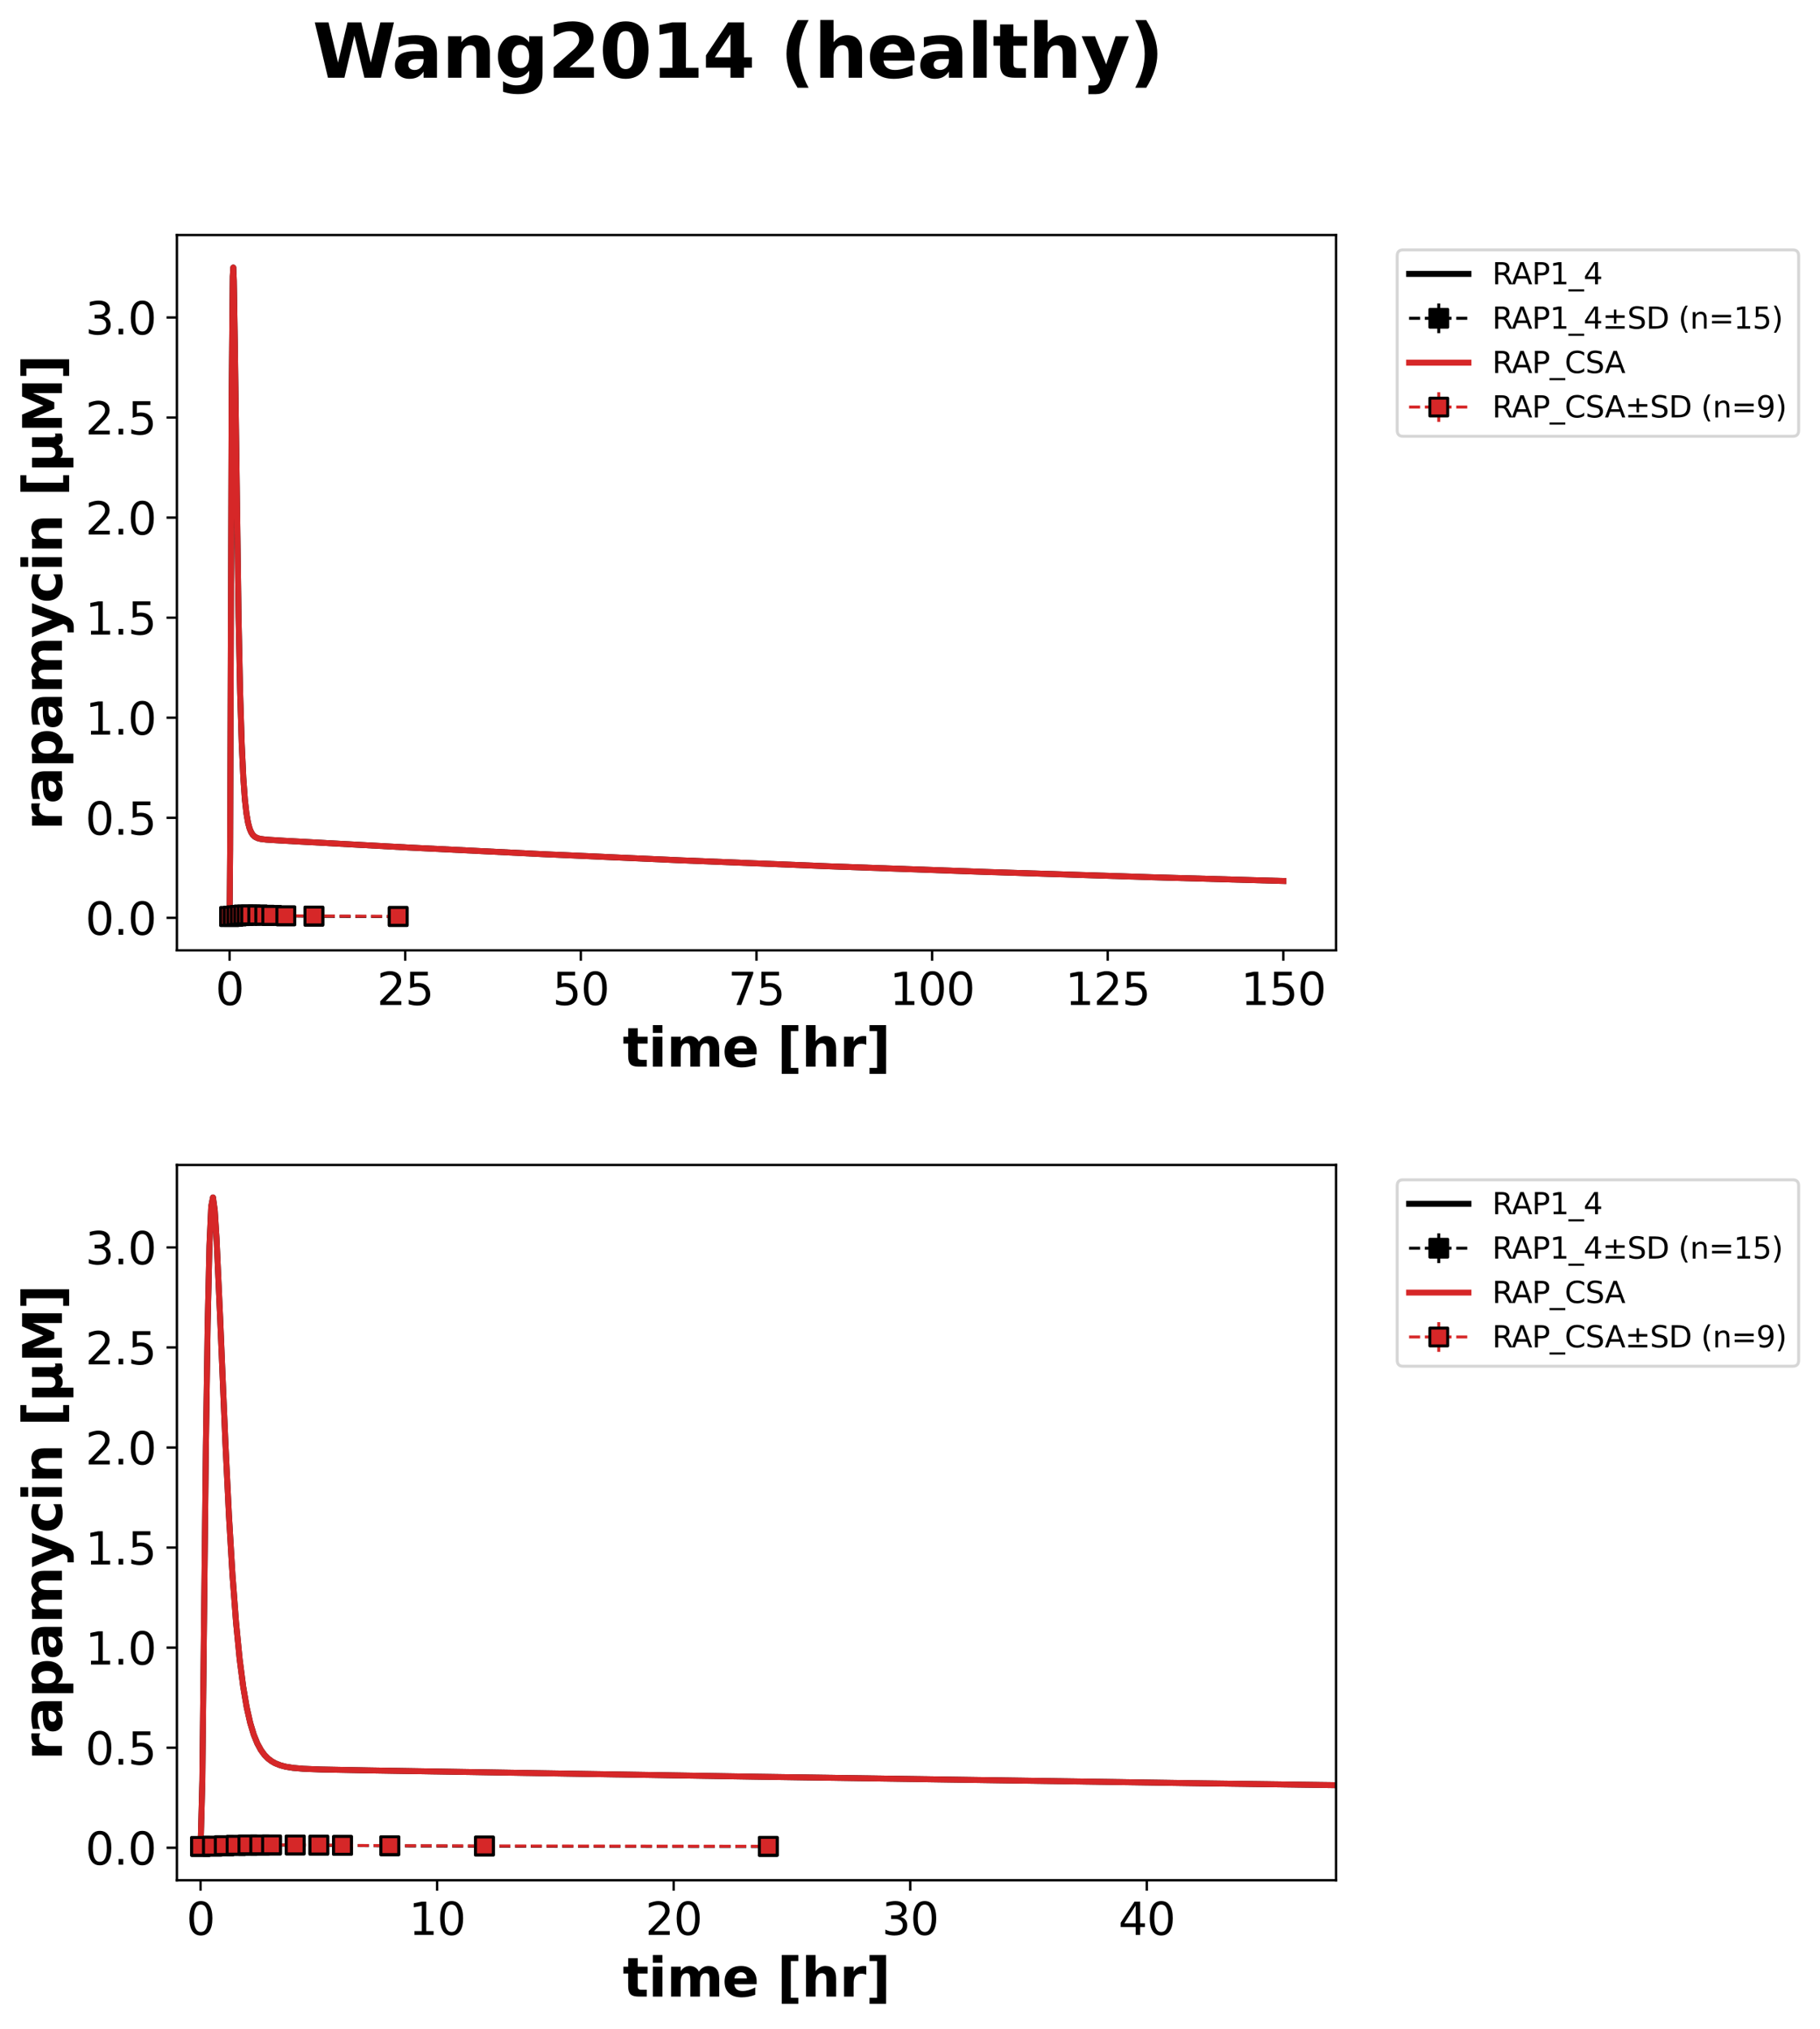 <?xml version="1.0" encoding="utf-8" standalone="no"?>
<!DOCTYPE svg PUBLIC "-//W3C//DTD SVG 1.1//EN"
  "http://www.w3.org/Graphics/SVG/1.1/DTD/svg11.dtd">
<svg xmlns:xlink="http://www.w3.org/1999/xlink" width="613.307pt" height="683.738pt" viewBox="0 0 613.307 683.738" xmlns="http://www.w3.org/2000/svg" version="1.1">
 <defs>
  <style type="text/css">*{stroke-linejoin: round; stroke-linecap: butt}</style>
 </defs>
 <g id="figure_1">
  <g id="patch_1">
   <path d="M 0 683.738 
L 613.307 683.738 
L 613.307 0 
L 0 0 
z
" style="fill: #ffffff"/>
  </g>
  <g id="axes_1">
   <g id="patch_2">
    <path d="M 59.616 320.243 
L 450.216 320.243 
L 450.216 79.2 
L 59.616 79.2 
z
" style="fill: #ffffff"/>
   </g>
   <g id="matplotlib.axis_1">
    <g id="xtick_1">
     <g id="line2d_1">
      <defs>
       <path id="m7673d0496a" d="M 0 0 
L 0 3.5 
" style="stroke: #000000; stroke-width: 0.8"/>
      </defs>
      <g>
       <use xlink:href="#m7673d0496a" x="77.37" y="320.243" style="stroke: #000000; stroke-width: 0.8"/>
      </g>
     </g>
     <g id="text_1">
      <!-- 0 -->
      <g transform="translate(72.599 338.641) scale(0.15 -0.15)">
       <defs>
        <path id="DejaVuSans-30" d="M 2034 4250 
Q 1547 4250 1301 3770 
Q 1056 3291 1056 2328 
Q 1056 1369 1301 889 
Q 1547 409 2034 409 
Q 2525 409 2770 889 
Q 3016 1369 3016 2328 
Q 3016 3291 2770 3770 
Q 2525 4250 2034 4250 
z
M 2034 4750 
Q 2819 4750 3233 4129 
Q 3647 3509 3647 2328 
Q 3647 1150 3233 529 
Q 2819 -91 2034 -91 
Q 1250 -91 836 529 
Q 422 1150 422 2328 
Q 422 3509 836 4129 
Q 1250 4750 2034 4750 
z
" transform="scale(0.016)"/>
       </defs>
       <use xlink:href="#DejaVuSans-30"/>
      </g>
     </g>
    </g>
    <g id="xtick_2">
     <g id="line2d_2">
      <g>
       <use xlink:href="#m7673d0496a" x="136.552" y="320.243" style="stroke: #000000; stroke-width: 0.8"/>
      </g>
     </g>
     <g id="text_2">
      <!-- 25 -->
      <g transform="translate(127.009 338.641) scale(0.15 -0.15)">
       <defs>
        <path id="DejaVuSans-32" d="M 1228 531 
L 3431 531 
L 3431 0 
L 469 0 
L 469 531 
Q 828 903 1448 1529 
Q 2069 2156 2228 2338 
Q 2531 2678 2651 2914 
Q 2772 3150 2772 3378 
Q 2772 3750 2511 3984 
Q 2250 4219 1831 4219 
Q 1534 4219 1204 4116 
Q 875 4013 500 3803 
L 500 4441 
Q 881 4594 1212 4672 
Q 1544 4750 1819 4750 
Q 2544 4750 2975 4387 
Q 3406 4025 3406 3419 
Q 3406 3131 3298 2873 
Q 3191 2616 2906 2266 
Q 2828 2175 2409 1742 
Q 1991 1309 1228 531 
z
" transform="scale(0.016)"/>
        <path id="DejaVuSans-35" d="M 691 4666 
L 3169 4666 
L 3169 4134 
L 1269 4134 
L 1269 2991 
Q 1406 3038 1543 3061 
Q 1681 3084 1819 3084 
Q 2600 3084 3056 2656 
Q 3513 2228 3513 1497 
Q 3513 744 3044 326 
Q 2575 -91 1722 -91 
Q 1428 -91 1123 -41 
Q 819 9 494 109 
L 494 744 
Q 775 591 1075 516 
Q 1375 441 1709 441 
Q 2250 441 2565 725 
Q 2881 1009 2881 1497 
Q 2881 1984 2565 2268 
Q 2250 2553 1709 2553 
Q 1456 2553 1204 2497 
Q 953 2441 691 2322 
L 691 4666 
z
" transform="scale(0.016)"/>
       </defs>
       <use xlink:href="#DejaVuSans-32"/>
       <use xlink:href="#DejaVuSans-35" transform="translate(63.623 0)"/>
      </g>
     </g>
    </g>
    <g id="xtick_3">
     <g id="line2d_3">
      <g>
       <use xlink:href="#m7673d0496a" x="195.734" y="320.243" style="stroke: #000000; stroke-width: 0.8"/>
      </g>
     </g>
     <g id="text_3">
      <!-- 50 -->
      <g transform="translate(186.19 338.641) scale(0.15 -0.15)">
       <use xlink:href="#DejaVuSans-35"/>
       <use xlink:href="#DejaVuSans-30" transform="translate(63.623 0)"/>
      </g>
     </g>
    </g>
    <g id="xtick_4">
     <g id="line2d_4">
      <g>
       <use xlink:href="#m7673d0496a" x="254.916" y="320.243" style="stroke: #000000; stroke-width: 0.8"/>
      </g>
     </g>
     <g id="text_4">
      <!-- 75 -->
      <g transform="translate(245.372 338.641) scale(0.15 -0.15)">
       <defs>
        <path id="DejaVuSans-37" d="M 525 4666 
L 3525 4666 
L 3525 4397 
L 1831 0 
L 1172 0 
L 2766 4134 
L 525 4134 
L 525 4666 
z
" transform="scale(0.016)"/>
       </defs>
       <use xlink:href="#DejaVuSans-37"/>
       <use xlink:href="#DejaVuSans-35" transform="translate(63.623 0)"/>
      </g>
     </g>
    </g>
    <g id="xtick_5">
     <g id="line2d_5">
      <g>
       <use xlink:href="#m7673d0496a" x="314.098" y="320.243" style="stroke: #000000; stroke-width: 0.8"/>
      </g>
     </g>
     <g id="text_5">
      <!-- 100 -->
      <g transform="translate(299.782 338.641) scale(0.15 -0.15)">
       <defs>
        <path id="DejaVuSans-31" d="M 794 531 
L 1825 531 
L 1825 4091 
L 703 3866 
L 703 4441 
L 1819 4666 
L 2450 4666 
L 2450 531 
L 3481 531 
L 3481 0 
L 794 0 
L 794 531 
z
" transform="scale(0.016)"/>
       </defs>
       <use xlink:href="#DejaVuSans-31"/>
       <use xlink:href="#DejaVuSans-30" transform="translate(63.623 0)"/>
       <use xlink:href="#DejaVuSans-30" transform="translate(127.246 0)"/>
      </g>
     </g>
    </g>
    <g id="xtick_6">
     <g id="line2d_6">
      <g>
       <use xlink:href="#m7673d0496a" x="373.28" y="320.243" style="stroke: #000000; stroke-width: 0.8"/>
      </g>
     </g>
     <g id="text_6">
      <!-- 125 -->
      <g transform="translate(358.964 338.641) scale(0.15 -0.15)">
       <use xlink:href="#DejaVuSans-31"/>
       <use xlink:href="#DejaVuSans-32" transform="translate(63.623 0)"/>
       <use xlink:href="#DejaVuSans-35" transform="translate(127.246 0)"/>
      </g>
     </g>
    </g>
    <g id="xtick_7">
     <g id="line2d_7">
      <g>
       <use xlink:href="#m7673d0496a" x="432.461" y="320.243" style="stroke: #000000; stroke-width: 0.8"/>
      </g>
     </g>
     <g id="text_7">
      <!-- 150 -->
      <g transform="translate(418.146 338.641) scale(0.15 -0.15)">
       <use xlink:href="#DejaVuSans-31"/>
       <use xlink:href="#DejaVuSans-35" transform="translate(63.623 0)"/>
       <use xlink:href="#DejaVuSans-30" transform="translate(127.246 0)"/>
      </g>
     </g>
    </g>
    <g id="text_8">
     <!-- time [hr] -->
     <g transform="translate(209.841 359.438) scale(0.18 -0.18)">
      <defs>
       <path id="DejaVuSans-Bold-74" d="M 1759 4494 
L 1759 3500 
L 2913 3500 
L 2913 2700 
L 1759 2700 
L 1759 1216 
Q 1759 972 1856 886 
Q 1953 800 2241 800 
L 2816 800 
L 2816 0 
L 1856 0 
Q 1194 0 917 276 
Q 641 553 641 1216 
L 641 2700 
L 84 2700 
L 84 3500 
L 641 3500 
L 641 4494 
L 1759 4494 
z
" transform="scale(0.016)"/>
       <path id="DejaVuSans-Bold-69" d="M 538 3500 
L 1656 3500 
L 1656 0 
L 538 0 
L 538 3500 
z
M 538 4863 
L 1656 4863 
L 1656 3950 
L 538 3950 
L 538 4863 
z
" transform="scale(0.016)"/>
       <path id="DejaVuSans-Bold-6d" d="M 3781 2919 
Q 3994 3244 4286 3414 
Q 4578 3584 4928 3584 
Q 5531 3584 5847 3212 
Q 6163 2841 6163 2131 
L 6163 0 
L 5038 0 
L 5038 1825 
Q 5041 1866 5042 1909 
Q 5044 1953 5044 2034 
Q 5044 2406 4934 2573 
Q 4825 2741 4581 2741 
Q 4263 2741 4089 2478 
Q 3916 2216 3909 1719 
L 3909 0 
L 2784 0 
L 2784 1825 
Q 2784 2406 2684 2573 
Q 2584 2741 2328 2741 
Q 2006 2741 1831 2477 
Q 1656 2213 1656 1722 
L 1656 0 
L 531 0 
L 531 3500 
L 1656 3500 
L 1656 2988 
Q 1863 3284 2130 3434 
Q 2397 3584 2719 3584 
Q 3081 3584 3359 3409 
Q 3638 3234 3781 2919 
z
" transform="scale(0.016)"/>
       <path id="DejaVuSans-Bold-65" d="M 4031 1759 
L 4031 1441 
L 1416 1441 
Q 1456 1047 1700 850 
Q 1944 653 2381 653 
Q 2734 653 3104 758 
Q 3475 863 3866 1075 
L 3866 213 
Q 3469 63 3072 -14 
Q 2675 -91 2278 -91 
Q 1328 -91 801 392 
Q 275 875 275 1747 
Q 275 2603 792 3093 
Q 1309 3584 2216 3584 
Q 3041 3584 3536 3087 
Q 4031 2591 4031 1759 
z
M 2881 2131 
Q 2881 2450 2695 2645 
Q 2509 2841 2209 2841 
Q 1884 2841 1681 2658 
Q 1478 2475 1428 2131 
L 2881 2131 
z
" transform="scale(0.016)"/>
       <path id="DejaVuSans-Bold-20" transform="scale(0.016)"/>
       <path id="DejaVuSans-Bold-5b" d="M 550 4863 
L 2491 4863 
L 2491 4159 
L 1613 4159 
L 1613 -141 
L 2491 -141 
L 2491 -844 
L 550 -844 
L 550 4863 
z
" transform="scale(0.016)"/>
       <path id="DejaVuSans-Bold-68" d="M 4056 2131 
L 4056 0 
L 2931 0 
L 2931 347 
L 2931 1625 
Q 2931 2084 2911 2256 
Q 2891 2428 2841 2509 
Q 2775 2619 2662 2680 
Q 2550 2741 2406 2741 
Q 2056 2741 1856 2470 
Q 1656 2200 1656 1722 
L 1656 0 
L 538 0 
L 538 4863 
L 1656 4863 
L 1656 2988 
Q 1909 3294 2193 3439 
Q 2478 3584 2822 3584 
Q 3428 3584 3742 3212 
Q 4056 2841 4056 2131 
z
" transform="scale(0.016)"/>
       <path id="DejaVuSans-Bold-72" d="M 3138 2547 
Q 2991 2616 2845 2648 
Q 2700 2681 2553 2681 
Q 2122 2681 1889 2404 
Q 1656 2128 1656 1613 
L 1656 0 
L 538 0 
L 538 3500 
L 1656 3500 
L 1656 2925 
Q 1872 3269 2151 3426 
Q 2431 3584 2822 3584 
Q 2878 3584 2943 3579 
Q 3009 3575 3134 3559 
L 3138 2547 
z
" transform="scale(0.016)"/>
       <path id="DejaVuSans-Bold-5d" d="M 2375 -844 
L 434 -844 
L 434 -141 
L 1313 -141 
L 1313 4159 
L 434 4159 
L 434 4863 
L 2375 4863 
L 2375 -844 
z
" transform="scale(0.016)"/>
      </defs>
      <use xlink:href="#DejaVuSans-Bold-74"/>
      <use xlink:href="#DejaVuSans-Bold-69" transform="translate(47.803 0)"/>
      <use xlink:href="#DejaVuSans-Bold-6d" transform="translate(82.08 0)"/>
      <use xlink:href="#DejaVuSans-Bold-65" transform="translate(186.279 0)"/>
      <use xlink:href="#DejaVuSans-Bold-20" transform="translate(254.102 0)"/>
      <use xlink:href="#DejaVuSans-Bold-5b" transform="translate(288.916 0)"/>
      <use xlink:href="#DejaVuSans-Bold-68" transform="translate(334.619 0)"/>
      <use xlink:href="#DejaVuSans-Bold-72" transform="translate(405.811 0)"/>
      <use xlink:href="#DejaVuSans-Bold-5d" transform="translate(455.127 0)"/>
     </g>
    </g>
   </g>
   <g id="matplotlib.axis_2">
    <g id="ytick_1">
     <g id="line2d_8">
      <defs>
       <path id="m59dd913f3f" d="M 0 0 
L -3.5 0 
" style="stroke: #000000; stroke-width: 0.8"/>
      </defs>
      <g>
       <use xlink:href="#m59dd913f3f" x="59.616" y="309.287" style="stroke: #000000; stroke-width: 0.8"/>
      </g>
     </g>
     <g id="text_9">
      <!-- 0.0 -->
      <g transform="translate(28.761 314.986) scale(0.15 -0.15)">
       <defs>
        <path id="DejaVuSans-2e" d="M 684 794 
L 1344 794 
L 1344 0 
L 684 0 
L 684 794 
z
" transform="scale(0.016)"/>
       </defs>
       <use xlink:href="#DejaVuSans-30"/>
       <use xlink:href="#DejaVuSans-2e" transform="translate(63.623 0)"/>
       <use xlink:href="#DejaVuSans-30" transform="translate(95.41 0)"/>
      </g>
     </g>
    </g>
    <g id="ytick_2">
     <g id="line2d_9">
      <g>
       <use xlink:href="#m59dd913f3f" x="59.616" y="275.569" style="stroke: #000000; stroke-width: 0.8"/>
      </g>
     </g>
     <g id="text_10">
      <!-- 0.5 -->
      <g transform="translate(28.761 281.268) scale(0.15 -0.15)">
       <use xlink:href="#DejaVuSans-30"/>
       <use xlink:href="#DejaVuSans-2e" transform="translate(63.623 0)"/>
       <use xlink:href="#DejaVuSans-35" transform="translate(95.41 0)"/>
      </g>
     </g>
    </g>
    <g id="ytick_3">
     <g id="line2d_10">
      <g>
       <use xlink:href="#m59dd913f3f" x="59.616" y="241.852" style="stroke: #000000; stroke-width: 0.8"/>
      </g>
     </g>
     <g id="text_11">
      <!-- 1.0 -->
      <g transform="translate(28.761 247.551) scale(0.15 -0.15)">
       <use xlink:href="#DejaVuSans-31"/>
       <use xlink:href="#DejaVuSans-2e" transform="translate(63.623 0)"/>
       <use xlink:href="#DejaVuSans-30" transform="translate(95.41 0)"/>
      </g>
     </g>
    </g>
    <g id="ytick_4">
     <g id="line2d_11">
      <g>
       <use xlink:href="#m59dd913f3f" x="59.616" y="208.135" style="stroke: #000000; stroke-width: 0.8"/>
      </g>
     </g>
     <g id="text_12">
      <!-- 1.5 -->
      <g transform="translate(28.761 213.833) scale(0.15 -0.15)">
       <use xlink:href="#DejaVuSans-31"/>
       <use xlink:href="#DejaVuSans-2e" transform="translate(63.623 0)"/>
       <use xlink:href="#DejaVuSans-35" transform="translate(95.41 0)"/>
      </g>
     </g>
    </g>
    <g id="ytick_5">
     <g id="line2d_12">
      <g>
       <use xlink:href="#m59dd913f3f" x="59.616" y="174.417" style="stroke: #000000; stroke-width: 0.8"/>
      </g>
     </g>
     <g id="text_13">
      <!-- 2.0 -->
      <g transform="translate(28.761 180.116) scale(0.15 -0.15)">
       <use xlink:href="#DejaVuSans-32"/>
       <use xlink:href="#DejaVuSans-2e" transform="translate(63.623 0)"/>
       <use xlink:href="#DejaVuSans-30" transform="translate(95.41 0)"/>
      </g>
     </g>
    </g>
    <g id="ytick_6">
     <g id="line2d_13">
      <g>
       <use xlink:href="#m59dd913f3f" x="59.616" y="140.7" style="stroke: #000000; stroke-width: 0.8"/>
      </g>
     </g>
     <g id="text_14">
      <!-- 2.5 -->
      <g transform="translate(28.761 146.398) scale(0.15 -0.15)">
       <use xlink:href="#DejaVuSans-32"/>
       <use xlink:href="#DejaVuSans-2e" transform="translate(63.623 0)"/>
       <use xlink:href="#DejaVuSans-35" transform="translate(95.41 0)"/>
      </g>
     </g>
    </g>
    <g id="ytick_7">
     <g id="line2d_14">
      <g>
       <use xlink:href="#m59dd913f3f" x="59.616" y="106.982" style="stroke: #000000; stroke-width: 0.8"/>
      </g>
     </g>
     <g id="text_15">
      <!-- 3.0 -->
      <g transform="translate(28.761 112.681) scale(0.15 -0.15)">
       <defs>
        <path id="DejaVuSans-33" d="M 2597 2516 
Q 3050 2419 3304 2112 
Q 3559 1806 3559 1356 
Q 3559 666 3084 287 
Q 2609 -91 1734 -91 
Q 1441 -91 1130 -33 
Q 819 25 488 141 
L 488 750 
Q 750 597 1062 519 
Q 1375 441 1716 441 
Q 2309 441 2620 675 
Q 2931 909 2931 1356 
Q 2931 1769 2642 2001 
Q 2353 2234 1838 2234 
L 1294 2234 
L 1294 2753 
L 1863 2753 
Q 2328 2753 2575 2939 
Q 2822 3125 2822 3475 
Q 2822 3834 2567 4026 
Q 2313 4219 1838 4219 
Q 1578 4219 1281 4162 
Q 984 4106 628 3988 
L 628 4550 
Q 988 4650 1302 4700 
Q 1616 4750 1894 4750 
Q 2613 4750 3031 4423 
Q 3450 4097 3450 3541 
Q 3450 3153 3228 2886 
Q 3006 2619 2597 2516 
z
" transform="scale(0.016)"/>
       </defs>
       <use xlink:href="#DejaVuSans-33"/>
       <use xlink:href="#DejaVuSans-2e" transform="translate(63.623 0)"/>
       <use xlink:href="#DejaVuSans-30" transform="translate(95.41 0)"/>
      </g>
     </g>
    </g>
    <g id="text_16">
     <!-- rapamycin [µM] -->
     <g transform="translate(20.877 279.76) rotate(-90) scale(0.18 -0.18)">
      <defs>
       <path id="DejaVuSans-Bold-61" d="M 2106 1575 
Q 1756 1575 1579 1456 
Q 1403 1338 1403 1106 
Q 1403 894 1545 773 
Q 1688 653 1941 653 
Q 2256 653 2472 879 
Q 2688 1106 2688 1447 
L 2688 1575 
L 2106 1575 
z
M 3816 1997 
L 3816 0 
L 2688 0 
L 2688 519 
Q 2463 200 2181 54 
Q 1900 -91 1497 -91 
Q 953 -91 614 226 
Q 275 544 275 1050 
Q 275 1666 698 1953 
Q 1122 2241 2028 2241 
L 2688 2241 
L 2688 2328 
Q 2688 2594 2478 2717 
Q 2269 2841 1825 2841 
Q 1466 2841 1156 2769 
Q 847 2697 581 2553 
L 581 3406 
Q 941 3494 1303 3539 
Q 1666 3584 2028 3584 
Q 2975 3584 3395 3211 
Q 3816 2838 3816 1997 
z
" transform="scale(0.016)"/>
       <path id="DejaVuSans-Bold-70" d="M 1656 506 
L 1656 -1331 
L 538 -1331 
L 538 3500 
L 1656 3500 
L 1656 2988 
Q 1888 3294 2169 3439 
Q 2450 3584 2816 3584 
Q 3463 3584 3878 3070 
Q 4294 2556 4294 1747 
Q 4294 938 3878 423 
Q 3463 -91 2816 -91 
Q 2450 -91 2169 54 
Q 1888 200 1656 506 
z
M 2400 2772 
Q 2041 2772 1848 2508 
Q 1656 2244 1656 1747 
Q 1656 1250 1848 986 
Q 2041 722 2400 722 
Q 2759 722 2948 984 
Q 3138 1247 3138 1747 
Q 3138 2247 2948 2509 
Q 2759 2772 2400 2772 
z
" transform="scale(0.016)"/>
       <path id="DejaVuSans-Bold-79" d="M 78 3500 
L 1197 3500 
L 2138 1125 
L 2938 3500 
L 4056 3500 
L 2584 -331 
Q 2363 -916 2067 -1148 
Q 1772 -1381 1288 -1381 
L 641 -1381 
L 641 -647 
L 991 -647 
Q 1275 -647 1404 -556 
Q 1534 -466 1606 -231 
L 1638 -134 
L 78 3500 
z
" transform="scale(0.016)"/>
       <path id="DejaVuSans-Bold-63" d="M 3366 3391 
L 3366 2478 
Q 3138 2634 2908 2709 
Q 2678 2784 2431 2784 
Q 1963 2784 1702 2511 
Q 1441 2238 1441 1747 
Q 1441 1256 1702 982 
Q 1963 709 2431 709 
Q 2694 709 2930 787 
Q 3166 866 3366 1019 
L 3366 103 
Q 3103 6 2833 -42 
Q 2563 -91 2291 -91 
Q 1344 -91 809 395 
Q 275 881 275 1747 
Q 275 2613 809 3098 
Q 1344 3584 2291 3584 
Q 2566 3584 2833 3536 
Q 3100 3488 3366 3391 
z
" transform="scale(0.016)"/>
       <path id="DejaVuSans-Bold-6e" d="M 4056 2131 
L 4056 0 
L 2931 0 
L 2931 347 
L 2931 1631 
Q 2931 2084 2911 2256 
Q 2891 2428 2841 2509 
Q 2775 2619 2662 2680 
Q 2550 2741 2406 2741 
Q 2056 2741 1856 2470 
Q 1656 2200 1656 1722 
L 1656 0 
L 538 0 
L 538 3500 
L 1656 3500 
L 1656 2988 
Q 1909 3294 2193 3439 
Q 2478 3584 2822 3584 
Q 3428 3584 3742 3212 
Q 4056 2841 4056 2131 
z
" transform="scale(0.016)"/>
       <path id="DejaVuSans-Bold-b5" d="M 544 -1338 
L 544 3500 
L 1672 3500 
L 1672 1466 
Q 1672 1103 1828 926 
Q 1984 750 2303 750 
Q 2625 750 2781 926 
Q 2938 1103 2938 1466 
L 2938 3500 
L 4063 3500 
L 4063 1159 
Q 4063 938 4114 850 
Q 4166 763 4288 763 
Q 4344 763 4395 778 
Q 4447 794 4506 831 
L 4506 50 
Q 4341 -22 4195 -56 
Q 4050 -91 3909 -91 
Q 3631 -91 3454 26 
Q 3278 144 3169 403 
Q 3022 156 2811 32 
Q 2600 -91 2322 -91 
Q 2091 -91 1928 -17 
Q 1766 56 1672 206 
L 1672 -1338 
L 544 -1338 
z
" transform="scale(0.016)"/>
       <path id="DejaVuSans-Bold-4d" d="M 588 4666 
L 2119 4666 
L 3181 2169 
L 4250 4666 
L 5778 4666 
L 5778 0 
L 4641 0 
L 4641 3413 
L 3566 897 
L 2803 897 
L 1728 3413 
L 1728 0 
L 588 0 
L 588 4666 
z
" transform="scale(0.016)"/>
      </defs>
      <use xlink:href="#DejaVuSans-Bold-72"/>
      <use xlink:href="#DejaVuSans-Bold-61" transform="translate(49.316 0)"/>
      <use xlink:href="#DejaVuSans-Bold-70" transform="translate(116.797 0)"/>
      <use xlink:href="#DejaVuSans-Bold-61" transform="translate(188.379 0)"/>
      <use xlink:href="#DejaVuSans-Bold-6d" transform="translate(255.859 0)"/>
      <use xlink:href="#DejaVuSans-Bold-79" transform="translate(360.059 0)"/>
      <use xlink:href="#DejaVuSans-Bold-63" transform="translate(425.244 0)"/>
      <use xlink:href="#DejaVuSans-Bold-69" transform="translate(484.521 0)"/>
      <use xlink:href="#DejaVuSans-Bold-6e" transform="translate(518.799 0)"/>
      <use xlink:href="#DejaVuSans-Bold-20" transform="translate(589.99 0)"/>
      <use xlink:href="#DejaVuSans-Bold-5b" transform="translate(624.805 0)"/>
      <use xlink:href="#DejaVuSans-Bold-b5" transform="translate(670.508 0)"/>
      <use xlink:href="#DejaVuSans-Bold-4d" transform="translate(744.092 0)"/>
      <use xlink:href="#DejaVuSans-Bold-5d" transform="translate(843.604 0)"/>
     </g>
    </g>
   </g>
   <g id="LineCollection_1">
    <path d="M 77.37 308.966 
L 77.37 308.784 
" clip-path="url(#pbe5426570f)" style="fill: none; stroke: #000000"/>
    <path d="M 78.554 308.908 
L 78.554 308.703 
" clip-path="url(#pbe5426570f)" style="fill: none; stroke: #000000"/>
    <path d="M 79.738 308.784 
L 79.738 308.562 
" clip-path="url(#pbe5426570f)" style="fill: none; stroke: #000000"/>
    <path d="M 80.921 308.681 
L 80.921 308.449 
" clip-path="url(#pbe5426570f)" style="fill: none; stroke: #000000"/>
    <path d="M 82.105 308.632 
L 82.105 308.41 
" clip-path="url(#pbe5426570f)" style="fill: none; stroke: #000000"/>
    <path d="M 83.289 308.604 
L 83.289 308.371 
" clip-path="url(#pbe5426570f)" style="fill: none; stroke: #000000"/>
    <path d="M 84.472 308.571 
L 84.472 308.244 
" clip-path="url(#pbe5426570f)" style="fill: none; stroke: #000000"/>
    <path d="M 86.84 308.593 
L 86.84 308.122 
" clip-path="url(#pbe5426570f)" style="fill: none; stroke: #000000"/>
    <path d="M 89.207 308.643 
L 89.207 308.25 
" clip-path="url(#pbe5426570f)" style="fill: none; stroke: #000000"/>
    <path d="M 91.574 308.682 
L 91.574 308.322 
" clip-path="url(#pbe5426570f)" style="fill: none; stroke: #000000"/>
    <path d="M 96.309 308.784 
L 96.309 308.497 
" clip-path="url(#pbe5426570f)" style="fill: none; stroke: #000000"/>
    <path d="M 105.778 308.884 
L 105.778 308.658 
" clip-path="url(#pbe5426570f)" style="fill: none; stroke: #000000"/>
    <path d="M 134.185 308.969 
L 134.185 308.781 
" clip-path="url(#pbe5426570f)" style="fill: none; stroke: #000000"/>
   </g>
   <g id="LineCollection_2">
    <path d="M 77.37 309.019 
L 77.37 308.598 
" clip-path="url(#pbe5426570f)" style="fill: none; stroke: #d62728"/>
    <path d="M 78.554 308.95 
L 78.554 308.518 
" clip-path="url(#pbe5426570f)" style="fill: none; stroke: #d62728"/>
    <path d="M 79.738 308.867 
L 79.738 308.247 
" clip-path="url(#pbe5426570f)" style="fill: none; stroke: #d62728"/>
    <path d="M 80.921 308.798 
L 80.921 308.072 
" clip-path="url(#pbe5426570f)" style="fill: none; stroke: #d62728"/>
    <path d="M 82.105 308.715 
L 82.105 307.912 
" clip-path="url(#pbe5426570f)" style="fill: none; stroke: #d62728"/>
    <path d="M 83.289 308.704 
L 83.289 307.928 
" clip-path="url(#pbe5426570f)" style="fill: none; stroke: #d62728"/>
    <path d="M 84.472 308.704 
L 84.472 307.917 
" clip-path="url(#pbe5426570f)" style="fill: none; stroke: #d62728"/>
    <path d="M 86.84 308.734 
L 86.84 307.937 
" clip-path="url(#pbe5426570f)" style="fill: none; stroke: #d62728"/>
    <path d="M 89.207 308.784 
L 89.207 307.987 
" clip-path="url(#pbe5426570f)" style="fill: none; stroke: #d62728"/>
    <path d="M 91.574 308.826 
L 91.574 308.123 
" clip-path="url(#pbe5426570f)" style="fill: none; stroke: #d62728"/>
    <path d="M 96.309 308.884 
L 96.309 308.275 
" clip-path="url(#pbe5426570f)" style="fill: none; stroke: #d62728"/>
    <path d="M 105.778 308.951 
L 105.778 308.381 
" clip-path="url(#pbe5426570f)" style="fill: none; stroke: #d62728"/>
    <path d="M 134.185 309.019 
L 134.185 308.554 
" clip-path="url(#pbe5426570f)" style="fill: none; stroke: #d62728"/>
   </g>
   <g id="line2d_15">
    <path d="M 77.37 309.287 
L 77.548 286.646 
L 78.081 132.752 
L 78.436 93.201 
L 78.613 90.157 
L 78.791 94.532 
L 79.146 116.309 
L 80.389 207.959 
L 80.921 233.309 
L 81.454 250.562 
L 81.987 261.957 
L 82.519 269.367 
L 83.052 274.149 
L 83.585 277.226 
L 84.117 279.204 
L 84.65 280.479 
L 85.182 281.303 
L 85.893 281.975 
L 86.78 282.431 
L 87.846 282.708 
L 89.799 282.94 
L 95.835 283.314 
L 137.736 285.593 
L 182.655 287.815 
L 229.882 289.926 
L 279.772 291.932 
L 332.503 293.827 
L 388.253 295.606 
L 432.461 296.87 
L 432.461 296.87 
" clip-path="url(#pbe5426570f)" style="fill: none; stroke: #000000; stroke-width: 2; stroke-linecap: square"/>
   </g>
   <g id="line2d_16">
    <path d="M 77.37 308.875 
L 78.554 308.806 
L 79.738 308.673 
L 80.921 308.565 
L 82.105 308.521 
L 83.289 308.488 
L 84.472 308.407 
L 86.84 308.358 
L 89.207 308.446 
L 91.574 308.502 
L 96.309 308.64 
L 105.778 308.771 
L 134.185 308.875 
" clip-path="url(#pbe5426570f)" style="fill: none; stroke-dasharray: 3.7,1.6; stroke-dashoffset: 0; stroke: #000000"/>
    <defs>
     <path id="m9d27a71ea2" d="M -3 3 
L 3 3 
L 3 -3 
L -3 -3 
z
" style="stroke: #000000; stroke-linejoin: miter"/>
    </defs>
    <g clip-path="url(#pbe5426570f)">
     <use xlink:href="#m9d27a71ea2" x="77.37" y="308.875" style="stroke: #000000; stroke-linejoin: miter"/>
     <use xlink:href="#m9d27a71ea2" x="78.554" y="308.806" style="stroke: #000000; stroke-linejoin: miter"/>
     <use xlink:href="#m9d27a71ea2" x="79.738" y="308.673" style="stroke: #000000; stroke-linejoin: miter"/>
     <use xlink:href="#m9d27a71ea2" x="80.921" y="308.565" style="stroke: #000000; stroke-linejoin: miter"/>
     <use xlink:href="#m9d27a71ea2" x="82.105" y="308.521" style="stroke: #000000; stroke-linejoin: miter"/>
     <use xlink:href="#m9d27a71ea2" x="83.289" y="308.488" style="stroke: #000000; stroke-linejoin: miter"/>
     <use xlink:href="#m9d27a71ea2" x="84.472" y="308.407" style="stroke: #000000; stroke-linejoin: miter"/>
     <use xlink:href="#m9d27a71ea2" x="86.84" y="308.358" style="stroke: #000000; stroke-linejoin: miter"/>
     <use xlink:href="#m9d27a71ea2" x="89.207" y="308.446" style="stroke: #000000; stroke-linejoin: miter"/>
     <use xlink:href="#m9d27a71ea2" x="91.574" y="308.502" style="stroke: #000000; stroke-linejoin: miter"/>
     <use xlink:href="#m9d27a71ea2" x="96.309" y="308.64" style="stroke: #000000; stroke-linejoin: miter"/>
     <use xlink:href="#m9d27a71ea2" x="105.778" y="308.771" style="stroke: #000000; stroke-linejoin: miter"/>
     <use xlink:href="#m9d27a71ea2" x="134.185" y="308.875" style="stroke: #000000; stroke-linejoin: miter"/>
    </g>
   </g>
   <g id="line2d_17">
    <path d="M 77.37 309.287 
L 77.548 286.646 
L 78.081 132.752 
L 78.436 93.201 
L 78.613 90.157 
L 78.791 94.532 
L 79.146 116.309 
L 80.389 207.959 
L 80.921 233.309 
L 81.454 250.562 
L 81.987 261.957 
L 82.519 269.367 
L 83.052 274.149 
L 83.585 277.226 
L 84.117 279.204 
L 84.65 280.479 
L 85.182 281.303 
L 85.893 281.975 
L 86.78 282.431 
L 87.846 282.708 
L 89.799 282.94 
L 95.835 283.314 
L 137.736 285.593 
L 182.655 287.815 
L 229.882 289.926 
L 279.772 291.932 
L 332.503 293.827 
L 388.253 295.606 
L 432.461 296.87 
L 432.461 296.87 
" clip-path="url(#pbe5426570f)" style="fill: none; stroke: #d62728; stroke-width: 2; stroke-linecap: square"/>
   </g>
   <g id="line2d_18">
    <path d="M 77.37 308.808 
L 78.554 308.734 
L 79.738 308.557 
L 80.921 308.435 
L 82.105 308.313 
L 83.289 308.316 
L 84.472 308.311 
L 86.84 308.336 
L 89.207 308.385 
L 91.574 308.474 
L 96.309 308.58 
L 105.778 308.666 
L 134.185 308.786 
" clip-path="url(#pbe5426570f)" style="fill: none; stroke-dasharray: 3.7,1.6; stroke-dashoffset: 0; stroke: #d62728"/>
    <defs>
     <path id="m9c4b820473" d="M -3 3 
L 3 3 
L 3 -3 
L -3 -3 
z
" style="stroke: #000000; stroke-linejoin: miter"/>
    </defs>
    <g clip-path="url(#pbe5426570f)">
     <use xlink:href="#m9c4b820473" x="77.37" y="308.808" style="fill: #d62728; stroke: #000000; stroke-linejoin: miter"/>
     <use xlink:href="#m9c4b820473" x="78.554" y="308.734" style="fill: #d62728; stroke: #000000; stroke-linejoin: miter"/>
     <use xlink:href="#m9c4b820473" x="79.738" y="308.557" style="fill: #d62728; stroke: #000000; stroke-linejoin: miter"/>
     <use xlink:href="#m9c4b820473" x="80.921" y="308.435" style="fill: #d62728; stroke: #000000; stroke-linejoin: miter"/>
     <use xlink:href="#m9c4b820473" x="82.105" y="308.313" style="fill: #d62728; stroke: #000000; stroke-linejoin: miter"/>
     <use xlink:href="#m9c4b820473" x="83.289" y="308.316" style="fill: #d62728; stroke: #000000; stroke-linejoin: miter"/>
     <use xlink:href="#m9c4b820473" x="84.472" y="308.311" style="fill: #d62728; stroke: #000000; stroke-linejoin: miter"/>
     <use xlink:href="#m9c4b820473" x="86.84" y="308.336" style="fill: #d62728; stroke: #000000; stroke-linejoin: miter"/>
     <use xlink:href="#m9c4b820473" x="89.207" y="308.385" style="fill: #d62728; stroke: #000000; stroke-linejoin: miter"/>
     <use xlink:href="#m9c4b820473" x="91.574" y="308.474" style="fill: #d62728; stroke: #000000; stroke-linejoin: miter"/>
     <use xlink:href="#m9c4b820473" x="96.309" y="308.58" style="fill: #d62728; stroke: #000000; stroke-linejoin: miter"/>
     <use xlink:href="#m9c4b820473" x="105.778" y="308.666" style="fill: #d62728; stroke: #000000; stroke-linejoin: miter"/>
     <use xlink:href="#m9c4b820473" x="134.185" y="308.786" style="fill: #d62728; stroke: #000000; stroke-linejoin: miter"/>
    </g>
   </g>
   <g id="patch_3">
    <path d="M 59.616 320.243 
L 59.616 79.2 
" style="fill: none; stroke: #000000; stroke-width: 0.8; stroke-linejoin: miter; stroke-linecap: square"/>
   </g>
   <g id="patch_4">
    <path d="M 450.216 320.243 
L 450.216 79.2 
" style="fill: none; stroke: #000000; stroke-width: 0.8; stroke-linejoin: miter; stroke-linecap: square"/>
   </g>
   <g id="patch_5">
    <path d="M 59.616 320.243 
L 450.216 320.243 
" style="fill: none; stroke: #000000; stroke-width: 0.8; stroke-linejoin: miter; stroke-linecap: square"/>
   </g>
   <g id="patch_6">
    <path d="M 59.616 79.2 
L 450.216 79.2 
" style="fill: none; stroke: #000000; stroke-width: 0.8; stroke-linejoin: miter; stroke-linecap: square"/>
   </g>
   <g id="legend_1">
    <g id="patch_7">
     <path d="M 472.84 147.025 
L 604.107 147.025 
Q 606.107 147.025 606.107 145.025 
L 606.107 86.2 
Q 606.107 84.2 604.107 84.2 
L 472.84 84.2 
Q 470.84 84.2 470.84 86.2 
L 470.84 145.025 
Q 470.84 147.025 472.84 147.025 
z
" style="fill: #ffffff; opacity: 0.8; stroke: #cccccc; stroke-linejoin: miter"/>
    </g>
    <g id="line2d_19">
     <path d="M 474.84 92.298 
L 494.84 92.298 
" style="fill: none; stroke: #000000; stroke-width: 2; stroke-linecap: square"/>
    </g>
    <g id="line2d_20"/>
    <g id="text_17">
     <!-- RAP1_4 -->
     <g transform="translate(502.84 95.798) scale(0.1 -0.1)">
      <defs>
       <path id="DejaVuSans-52" d="M 2841 2188 
Q 3044 2119 3236 1894 
Q 3428 1669 3622 1275 
L 4263 0 
L 3584 0 
L 2988 1197 
Q 2756 1666 2539 1819 
Q 2322 1972 1947 1972 
L 1259 1972 
L 1259 0 
L 628 0 
L 628 4666 
L 2053 4666 
Q 2853 4666 3247 4331 
Q 3641 3997 3641 3322 
Q 3641 2881 3436 2590 
Q 3231 2300 2841 2188 
z
M 1259 4147 
L 1259 2491 
L 2053 2491 
Q 2509 2491 2742 2702 
Q 2975 2913 2975 3322 
Q 2975 3731 2742 3939 
Q 2509 4147 2053 4147 
L 1259 4147 
z
" transform="scale(0.016)"/>
       <path id="DejaVuSans-41" d="M 2188 4044 
L 1331 1722 
L 3047 1722 
L 2188 4044 
z
M 1831 4666 
L 2547 4666 
L 4325 0 
L 3669 0 
L 3244 1197 
L 1141 1197 
L 716 0 
L 50 0 
L 1831 4666 
z
" transform="scale(0.016)"/>
       <path id="DejaVuSans-50" d="M 1259 4147 
L 1259 2394 
L 2053 2394 
Q 2494 2394 2734 2622 
Q 2975 2850 2975 3272 
Q 2975 3691 2734 3919 
Q 2494 4147 2053 4147 
L 1259 4147 
z
M 628 4666 
L 2053 4666 
Q 2838 4666 3239 4311 
Q 3641 3956 3641 3272 
Q 3641 2581 3239 2228 
Q 2838 1875 2053 1875 
L 1259 1875 
L 1259 0 
L 628 0 
L 628 4666 
z
" transform="scale(0.016)"/>
       <path id="DejaVuSans-5f" d="M 3263 -1063 
L 3263 -1509 
L -63 -1509 
L -63 -1063 
L 3263 -1063 
z
" transform="scale(0.016)"/>
       <path id="DejaVuSans-34" d="M 2419 4116 
L 825 1625 
L 2419 1625 
L 2419 4116 
z
M 2253 4666 
L 3047 4666 
L 3047 1625 
L 3713 1625 
L 3713 1100 
L 3047 1100 
L 3047 0 
L 2419 0 
L 2419 1100 
L 313 1100 
L 313 1709 
L 2253 4666 
z
" transform="scale(0.016)"/>
      </defs>
      <use xlink:href="#DejaVuSans-52"/>
      <use xlink:href="#DejaVuSans-41" transform="translate(65.482 0)"/>
      <use xlink:href="#DejaVuSans-50" transform="translate(133.891 0)"/>
      <use xlink:href="#DejaVuSans-31" transform="translate(194.193 0)"/>
      <use xlink:href="#DejaVuSans-5f" transform="translate(257.816 0)"/>
      <use xlink:href="#DejaVuSans-34" transform="translate(307.816 0)"/>
     </g>
    </g>
    <g id="LineCollection_3">
     <path d="M 484.84 112.255 
L 484.84 102.255 
" style="fill: none; stroke: #000000"/>
    </g>
    <g id="line2d_21">
     <path d="M 474.84 107.255 
L 494.84 107.255 
" style="fill: none; stroke-dasharray: 3.7,1.6; stroke-dashoffset: 0; stroke: #000000"/>
    </g>
    <g id="line2d_22">
     <g>
      <use xlink:href="#m9d27a71ea2" x="484.84" y="107.255" style="stroke: #000000; stroke-linejoin: miter"/>
     </g>
    </g>
    <g id="text_18">
     <!-- RAP1_4±SD (n=15) -->
     <g transform="translate(502.84 110.755) scale(0.1 -0.1)">
      <defs>
       <path id="DejaVuSans-b1" d="M 2944 4013 
L 2944 2803 
L 4684 2803 
L 4684 2272 
L 2944 2272 
L 2944 1063 
L 2419 1063 
L 2419 2272 
L 678 2272 
L 678 2803 
L 2419 2803 
L 2419 4013 
L 2944 4013 
z
M 678 531 
L 4684 531 
L 4684 0 
L 678 0 
L 678 531 
z
" transform="scale(0.016)"/>
       <path id="DejaVuSans-53" d="M 3425 4513 
L 3425 3897 
Q 3066 4069 2747 4153 
Q 2428 4238 2131 4238 
Q 1616 4238 1336 4038 
Q 1056 3838 1056 3469 
Q 1056 3159 1242 3001 
Q 1428 2844 1947 2747 
L 2328 2669 
Q 3034 2534 3370 2195 
Q 3706 1856 3706 1288 
Q 3706 609 3251 259 
Q 2797 -91 1919 -91 
Q 1588 -91 1214 -16 
Q 841 59 441 206 
L 441 856 
Q 825 641 1194 531 
Q 1563 422 1919 422 
Q 2459 422 2753 634 
Q 3047 847 3047 1241 
Q 3047 1584 2836 1778 
Q 2625 1972 2144 2069 
L 1759 2144 
Q 1053 2284 737 2584 
Q 422 2884 422 3419 
Q 422 4038 858 4394 
Q 1294 4750 2059 4750 
Q 2388 4750 2728 4690 
Q 3069 4631 3425 4513 
z
" transform="scale(0.016)"/>
       <path id="DejaVuSans-44" d="M 1259 4147 
L 1259 519 
L 2022 519 
Q 2988 519 3436 956 
Q 3884 1394 3884 2338 
Q 3884 3275 3436 3711 
Q 2988 4147 2022 4147 
L 1259 4147 
z
M 628 4666 
L 1925 4666 
Q 3281 4666 3915 4102 
Q 4550 3538 4550 2338 
Q 4550 1131 3912 565 
Q 3275 0 1925 0 
L 628 0 
L 628 4666 
z
" transform="scale(0.016)"/>
       <path id="DejaVuSans-20" transform="scale(0.016)"/>
       <path id="DejaVuSans-28" d="M 1984 4856 
Q 1566 4138 1362 3434 
Q 1159 2731 1159 2009 
Q 1159 1288 1364 580 
Q 1569 -128 1984 -844 
L 1484 -844 
Q 1016 -109 783 600 
Q 550 1309 550 2009 
Q 550 2706 781 3412 
Q 1013 4119 1484 4856 
L 1984 4856 
z
" transform="scale(0.016)"/>
       <path id="DejaVuSans-6e" d="M 3513 2113 
L 3513 0 
L 2938 0 
L 2938 2094 
Q 2938 2591 2744 2837 
Q 2550 3084 2163 3084 
Q 1697 3084 1428 2787 
Q 1159 2491 1159 1978 
L 1159 0 
L 581 0 
L 581 3500 
L 1159 3500 
L 1159 2956 
Q 1366 3272 1645 3428 
Q 1925 3584 2291 3584 
Q 2894 3584 3203 3211 
Q 3513 2838 3513 2113 
z
" transform="scale(0.016)"/>
       <path id="DejaVuSans-3d" d="M 678 2906 
L 4684 2906 
L 4684 2381 
L 678 2381 
L 678 2906 
z
M 678 1631 
L 4684 1631 
L 4684 1100 
L 678 1100 
L 678 1631 
z
" transform="scale(0.016)"/>
       <path id="DejaVuSans-29" d="M 513 4856 
L 1013 4856 
Q 1481 4119 1714 3412 
Q 1947 2706 1947 2009 
Q 1947 1309 1714 600 
Q 1481 -109 1013 -844 
L 513 -844 
Q 928 -128 1133 580 
Q 1338 1288 1338 2009 
Q 1338 2731 1133 3434 
Q 928 4138 513 4856 
z
" transform="scale(0.016)"/>
      </defs>
      <use xlink:href="#DejaVuSans-52"/>
      <use xlink:href="#DejaVuSans-41" transform="translate(65.482 0)"/>
      <use xlink:href="#DejaVuSans-50" transform="translate(133.891 0)"/>
      <use xlink:href="#DejaVuSans-31" transform="translate(194.193 0)"/>
      <use xlink:href="#DejaVuSans-5f" transform="translate(257.816 0)"/>
      <use xlink:href="#DejaVuSans-34" transform="translate(307.816 0)"/>
      <use xlink:href="#DejaVuSans-b1" transform="translate(371.439 0)"/>
      <use xlink:href="#DejaVuSans-53" transform="translate(455.229 0)"/>
      <use xlink:href="#DejaVuSans-44" transform="translate(518.705 0)"/>
      <use xlink:href="#DejaVuSans-20" transform="translate(595.707 0)"/>
      <use xlink:href="#DejaVuSans-28" transform="translate(627.494 0)"/>
      <use xlink:href="#DejaVuSans-6e" transform="translate(666.508 0)"/>
      <use xlink:href="#DejaVuSans-3d" transform="translate(729.887 0)"/>
      <use xlink:href="#DejaVuSans-31" transform="translate(813.676 0)"/>
      <use xlink:href="#DejaVuSans-35" transform="translate(877.299 0)"/>
      <use xlink:href="#DejaVuSans-29" transform="translate(940.922 0)"/>
     </g>
    </g>
    <g id="line2d_23">
     <path d="M 474.84 122.211 
L 494.84 122.211 
" style="fill: none; stroke: #d62728; stroke-width: 2; stroke-linecap: square"/>
    </g>
    <g id="line2d_24"/>
    <g id="text_19">
     <!-- RAP_CSA -->
     <g transform="translate(502.84 125.711) scale(0.1 -0.1)">
      <defs>
       <path id="DejaVuSans-43" d="M 4122 4306 
L 4122 3641 
Q 3803 3938 3442 4084 
Q 3081 4231 2675 4231 
Q 1875 4231 1450 3742 
Q 1025 3253 1025 2328 
Q 1025 1406 1450 917 
Q 1875 428 2675 428 
Q 3081 428 3442 575 
Q 3803 722 4122 1019 
L 4122 359 
Q 3791 134 3420 21 
Q 3050 -91 2638 -91 
Q 1578 -91 968 557 
Q 359 1206 359 2328 
Q 359 3453 968 4101 
Q 1578 4750 2638 4750 
Q 3056 4750 3426 4639 
Q 3797 4528 4122 4306 
z
" transform="scale(0.016)"/>
      </defs>
      <use xlink:href="#DejaVuSans-52"/>
      <use xlink:href="#DejaVuSans-41" transform="translate(65.482 0)"/>
      <use xlink:href="#DejaVuSans-50" transform="translate(133.891 0)"/>
      <use xlink:href="#DejaVuSans-5f" transform="translate(194.193 0)"/>
      <use xlink:href="#DejaVuSans-43" transform="translate(244.193 0)"/>
      <use xlink:href="#DejaVuSans-53" transform="translate(314.018 0)"/>
      <use xlink:href="#DejaVuSans-41" transform="translate(379.369 0)"/>
     </g>
    </g>
    <g id="LineCollection_4">
     <path d="M 484.84 142.167 
L 484.84 132.167 
" style="fill: none; stroke: #d62728"/>
    </g>
    <g id="line2d_25">
     <path d="M 474.84 137.167 
L 494.84 137.167 
" style="fill: none; stroke-dasharray: 3.7,1.6; stroke-dashoffset: 0; stroke: #d62728"/>
    </g>
    <g id="line2d_26">
     <g>
      <use xlink:href="#m9c4b820473" x="484.84" y="137.167" style="fill: #d62728; stroke: #000000; stroke-linejoin: miter"/>
     </g>
    </g>
    <g id="text_20">
     <!-- RAP_CSA±SD (n=9) -->
     <g transform="translate(502.84 140.667) scale(0.1 -0.1)">
      <defs>
       <path id="DejaVuSans-39" d="M 703 97 
L 703 672 
Q 941 559 1184 500 
Q 1428 441 1663 441 
Q 2288 441 2617 861 
Q 2947 1281 2994 2138 
Q 2813 1869 2534 1725 
Q 2256 1581 1919 1581 
Q 1219 1581 811 2004 
Q 403 2428 403 3163 
Q 403 3881 828 4315 
Q 1253 4750 1959 4750 
Q 2769 4750 3195 4129 
Q 3622 3509 3622 2328 
Q 3622 1225 3098 567 
Q 2575 -91 1691 -91 
Q 1453 -91 1209 -44 
Q 966 3 703 97 
z
M 1959 2075 
Q 2384 2075 2632 2365 
Q 2881 2656 2881 3163 
Q 2881 3666 2632 3958 
Q 2384 4250 1959 4250 
Q 1534 4250 1286 3958 
Q 1038 3666 1038 3163 
Q 1038 2656 1286 2365 
Q 1534 2075 1959 2075 
z
" transform="scale(0.016)"/>
      </defs>
      <use xlink:href="#DejaVuSans-52"/>
      <use xlink:href="#DejaVuSans-41" transform="translate(65.482 0)"/>
      <use xlink:href="#DejaVuSans-50" transform="translate(133.891 0)"/>
      <use xlink:href="#DejaVuSans-5f" transform="translate(194.193 0)"/>
      <use xlink:href="#DejaVuSans-43" transform="translate(244.193 0)"/>
      <use xlink:href="#DejaVuSans-53" transform="translate(314.018 0)"/>
      <use xlink:href="#DejaVuSans-41" transform="translate(379.369 0)"/>
      <use xlink:href="#DejaVuSans-b1" transform="translate(447.777 0)"/>
      <use xlink:href="#DejaVuSans-53" transform="translate(531.566 0)"/>
      <use xlink:href="#DejaVuSans-44" transform="translate(595.043 0)"/>
      <use xlink:href="#DejaVuSans-20" transform="translate(672.045 0)"/>
      <use xlink:href="#DejaVuSans-28" transform="translate(703.832 0)"/>
      <use xlink:href="#DejaVuSans-6e" transform="translate(742.846 0)"/>
      <use xlink:href="#DejaVuSans-3d" transform="translate(806.225 0)"/>
      <use xlink:href="#DejaVuSans-39" transform="translate(890.014 0)"/>
      <use xlink:href="#DejaVuSans-29" transform="translate(953.637 0)"/>
     </g>
    </g>
   </g>
  </g>
  <g id="axes_2">
   <g id="patch_8">
    <path d="M 59.616 633.6 
L 450.216 633.6 
L 450.216 392.557 
L 59.616 392.557 
z
" style="fill: #ffffff"/>
   </g>
   <g id="matplotlib.axis_3">
    <g id="xtick_8">
     <g id="line2d_27">
      <g>
       <use xlink:href="#m7673d0496a" x="67.587" y="633.6" style="stroke: #000000; stroke-width: 0.8"/>
      </g>
     </g>
     <g id="text_21">
      <!-- 0 -->
      <g transform="translate(62.815 651.998) scale(0.15 -0.15)">
       <use xlink:href="#DejaVuSans-30"/>
      </g>
     </g>
    </g>
    <g id="xtick_9">
     <g id="line2d_28">
      <g>
       <use xlink:href="#m7673d0496a" x="147.302" y="633.6" style="stroke: #000000; stroke-width: 0.8"/>
      </g>
     </g>
     <g id="text_22">
      <!-- 10 -->
      <g transform="translate(137.758 651.998) scale(0.15 -0.15)">
       <use xlink:href="#DejaVuSans-31"/>
       <use xlink:href="#DejaVuSans-30" transform="translate(63.623 0)"/>
      </g>
     </g>
    </g>
    <g id="xtick_10">
     <g id="line2d_29">
      <g>
       <use xlink:href="#m7673d0496a" x="227.016" y="633.6" style="stroke: #000000; stroke-width: 0.8"/>
      </g>
     </g>
     <g id="text_23">
      <!-- 20 -->
      <g transform="translate(217.472 651.998) scale(0.15 -0.15)">
       <use xlink:href="#DejaVuSans-32"/>
       <use xlink:href="#DejaVuSans-30" transform="translate(63.623 0)"/>
      </g>
     </g>
    </g>
    <g id="xtick_11">
     <g id="line2d_30">
      <g>
       <use xlink:href="#m7673d0496a" x="306.73" y="633.6" style="stroke: #000000; stroke-width: 0.8"/>
      </g>
     </g>
     <g id="text_24">
      <!-- 30 -->
      <g transform="translate(297.186 651.998) scale(0.15 -0.15)">
       <use xlink:href="#DejaVuSans-33"/>
       <use xlink:href="#DejaVuSans-30" transform="translate(63.623 0)"/>
      </g>
     </g>
    </g>
    <g id="xtick_12">
     <g id="line2d_31">
      <g>
       <use xlink:href="#m7673d0496a" x="386.445" y="633.6" style="stroke: #000000; stroke-width: 0.8"/>
      </g>
     </g>
     <g id="text_25">
      <!-- 40 -->
      <g transform="translate(376.901 651.998) scale(0.15 -0.15)">
       <use xlink:href="#DejaVuSans-34"/>
       <use xlink:href="#DejaVuSans-30" transform="translate(63.623 0)"/>
      </g>
     </g>
    </g>
    <g id="text_26">
     <!-- time [hr] -->
     <g transform="translate(209.841 672.794) scale(0.18 -0.18)">
      <use xlink:href="#DejaVuSans-Bold-74"/>
      <use xlink:href="#DejaVuSans-Bold-69" transform="translate(47.803 0)"/>
      <use xlink:href="#DejaVuSans-Bold-6d" transform="translate(82.08 0)"/>
      <use xlink:href="#DejaVuSans-Bold-65" transform="translate(186.279 0)"/>
      <use xlink:href="#DejaVuSans-Bold-20" transform="translate(254.102 0)"/>
      <use xlink:href="#DejaVuSans-Bold-5b" transform="translate(288.916 0)"/>
      <use xlink:href="#DejaVuSans-Bold-68" transform="translate(334.619 0)"/>
      <use xlink:href="#DejaVuSans-Bold-72" transform="translate(405.811 0)"/>
      <use xlink:href="#DejaVuSans-Bold-5d" transform="translate(455.127 0)"/>
     </g>
    </g>
   </g>
   <g id="matplotlib.axis_4">
    <g id="ytick_8">
     <g id="line2d_32">
      <g>
       <use xlink:href="#m59dd913f3f" x="59.616" y="622.643" style="stroke: #000000; stroke-width: 0.8"/>
      </g>
     </g>
     <g id="text_27">
      <!-- 0.0 -->
      <g transform="translate(28.761 628.342) scale(0.15 -0.15)">
       <use xlink:href="#DejaVuSans-30"/>
       <use xlink:href="#DejaVuSans-2e" transform="translate(63.623 0)"/>
       <use xlink:href="#DejaVuSans-30" transform="translate(95.41 0)"/>
      </g>
     </g>
    </g>
    <g id="ytick_9">
     <g id="line2d_33">
      <g>
       <use xlink:href="#m59dd913f3f" x="59.616" y="588.926" style="stroke: #000000; stroke-width: 0.8"/>
      </g>
     </g>
     <g id="text_28">
      <!-- 0.5 -->
      <g transform="translate(28.761 594.625) scale(0.15 -0.15)">
       <use xlink:href="#DejaVuSans-30"/>
       <use xlink:href="#DejaVuSans-2e" transform="translate(63.623 0)"/>
       <use xlink:href="#DejaVuSans-35" transform="translate(95.41 0)"/>
      </g>
     </g>
    </g>
    <g id="ytick_10">
     <g id="line2d_34">
      <g>
       <use xlink:href="#m59dd913f3f" x="59.616" y="555.209" style="stroke: #000000; stroke-width: 0.8"/>
      </g>
     </g>
     <g id="text_29">
      <!-- 1.0 -->
      <g transform="translate(28.761 560.907) scale(0.15 -0.15)">
       <use xlink:href="#DejaVuSans-31"/>
       <use xlink:href="#DejaVuSans-2e" transform="translate(63.623 0)"/>
       <use xlink:href="#DejaVuSans-30" transform="translate(95.41 0)"/>
      </g>
     </g>
    </g>
    <g id="ytick_11">
     <g id="line2d_35">
      <g>
       <use xlink:href="#m59dd913f3f" x="59.616" y="521.491" style="stroke: #000000; stroke-width: 0.8"/>
      </g>
     </g>
     <g id="text_30">
      <!-- 1.5 -->
      <g transform="translate(28.761 527.19) scale(0.15 -0.15)">
       <use xlink:href="#DejaVuSans-31"/>
       <use xlink:href="#DejaVuSans-2e" transform="translate(63.623 0)"/>
       <use xlink:href="#DejaVuSans-35" transform="translate(95.41 0)"/>
      </g>
     </g>
    </g>
    <g id="ytick_12">
     <g id="line2d_36">
      <g>
       <use xlink:href="#m59dd913f3f" x="59.616" y="487.774" style="stroke: #000000; stroke-width: 0.8"/>
      </g>
     </g>
     <g id="text_31">
      <!-- 2.0 -->
      <g transform="translate(28.761 493.472) scale(0.15 -0.15)">
       <use xlink:href="#DejaVuSans-32"/>
       <use xlink:href="#DejaVuSans-2e" transform="translate(63.623 0)"/>
       <use xlink:href="#DejaVuSans-30" transform="translate(95.41 0)"/>
      </g>
     </g>
    </g>
    <g id="ytick_13">
     <g id="line2d_37">
      <g>
       <use xlink:href="#m59dd913f3f" x="59.616" y="454.056" style="stroke: #000000; stroke-width: 0.8"/>
      </g>
     </g>
     <g id="text_32">
      <!-- 2.5 -->
      <g transform="translate(28.761 459.755) scale(0.15 -0.15)">
       <use xlink:href="#DejaVuSans-32"/>
       <use xlink:href="#DejaVuSans-2e" transform="translate(63.623 0)"/>
       <use xlink:href="#DejaVuSans-35" transform="translate(95.41 0)"/>
      </g>
     </g>
    </g>
    <g id="ytick_14">
     <g id="line2d_38">
      <g>
       <use xlink:href="#m59dd913f3f" x="59.616" y="420.339" style="stroke: #000000; stroke-width: 0.8"/>
      </g>
     </g>
     <g id="text_33">
      <!-- 3.0 -->
      <g transform="translate(28.761 426.037) scale(0.15 -0.15)">
       <use xlink:href="#DejaVuSans-33"/>
       <use xlink:href="#DejaVuSans-2e" transform="translate(63.623 0)"/>
       <use xlink:href="#DejaVuSans-30" transform="translate(95.41 0)"/>
      </g>
     </g>
    </g>
    <g id="text_34">
     <!-- rapamycin [µM] -->
     <g transform="translate(20.877 593.116) rotate(-90) scale(0.18 -0.18)">
      <use xlink:href="#DejaVuSans-Bold-72"/>
      <use xlink:href="#DejaVuSans-Bold-61" transform="translate(49.316 0)"/>
      <use xlink:href="#DejaVuSans-Bold-70" transform="translate(116.797 0)"/>
      <use xlink:href="#DejaVuSans-Bold-61" transform="translate(188.379 0)"/>
      <use xlink:href="#DejaVuSans-Bold-6d" transform="translate(255.859 0)"/>
      <use xlink:href="#DejaVuSans-Bold-79" transform="translate(360.059 0)"/>
      <use xlink:href="#DejaVuSans-Bold-63" transform="translate(425.244 0)"/>
      <use xlink:href="#DejaVuSans-Bold-69" transform="translate(484.521 0)"/>
      <use xlink:href="#DejaVuSans-Bold-6e" transform="translate(518.799 0)"/>
      <use xlink:href="#DejaVuSans-Bold-20" transform="translate(589.99 0)"/>
      <use xlink:href="#DejaVuSans-Bold-5b" transform="translate(624.805 0)"/>
      <use xlink:href="#DejaVuSans-Bold-b5" transform="translate(670.508 0)"/>
      <use xlink:href="#DejaVuSans-Bold-4d" transform="translate(744.092 0)"/>
      <use xlink:href="#DejaVuSans-Bold-5d" transform="translate(843.604 0)"/>
     </g>
    </g>
   </g>
   <g id="LineCollection_5">
    <path d="M 67.587 622.323 
L 67.587 622.14 
" clip-path="url(#p5655d58f80)" style="fill: none; stroke: #000000"/>
    <path d="M 71.573 622.265 
L 71.573 622.06 
" clip-path="url(#p5655d58f80)" style="fill: none; stroke: #000000"/>
    <path d="M 75.559 622.14 
L 75.559 621.919 
" clip-path="url(#p5655d58f80)" style="fill: none; stroke: #000000"/>
    <path d="M 79.545 622.038 
L 79.545 621.805 
" clip-path="url(#p5655d58f80)" style="fill: none; stroke: #000000"/>
    <path d="M 83.53 621.988 
L 83.53 621.767 
" clip-path="url(#p5655d58f80)" style="fill: none; stroke: #000000"/>
    <path d="M 87.516 621.96 
L 87.516 621.728 
" clip-path="url(#p5655d58f80)" style="fill: none; stroke: #000000"/>
    <path d="M 91.502 621.927 
L 91.502 621.601 
" clip-path="url(#p5655d58f80)" style="fill: none; stroke: #000000"/>
    <path d="M 99.473 621.949 
L 99.473 621.479 
" clip-path="url(#p5655d58f80)" style="fill: none; stroke: #000000"/>
    <path d="M 107.445 621.999 
L 107.445 621.606 
" clip-path="url(#p5655d58f80)" style="fill: none; stroke: #000000"/>
    <path d="M 115.416 622.038 
L 115.416 621.678 
" clip-path="url(#p5655d58f80)" style="fill: none; stroke: #000000"/>
    <path d="M 131.359 622.141 
L 131.359 621.853 
" clip-path="url(#p5655d58f80)" style="fill: none; stroke: #000000"/>
    <path d="M 163.245 622.241 
L 163.245 622.014 
" clip-path="url(#p5655d58f80)" style="fill: none; stroke: #000000"/>
    <path d="M 258.902 622.325 
L 258.902 622.137 
" clip-path="url(#p5655d58f80)" style="fill: none; stroke: #000000"/>
   </g>
   <g id="LineCollection_6">
    <path d="M 67.587 622.375 
L 67.587 621.955 
" clip-path="url(#p5655d58f80)" style="fill: none; stroke: #d62728"/>
    <path d="M 71.573 622.306 
L 71.573 621.874 
" clip-path="url(#p5655d58f80)" style="fill: none; stroke: #d62728"/>
    <path d="M 75.559 622.223 
L 75.559 621.603 
" clip-path="url(#p5655d58f80)" style="fill: none; stroke: #d62728"/>
    <path d="M 79.545 622.154 
L 79.545 621.429 
" clip-path="url(#p5655d58f80)" style="fill: none; stroke: #d62728"/>
    <path d="M 83.53 622.071 
L 83.53 621.268 
" clip-path="url(#p5655d58f80)" style="fill: none; stroke: #d62728"/>
    <path d="M 87.516 622.06 
L 87.516 621.285 
" clip-path="url(#p5655d58f80)" style="fill: none; stroke: #d62728"/>
    <path d="M 91.502 622.06 
L 91.502 621.274 
" clip-path="url(#p5655d58f80)" style="fill: none; stroke: #d62728"/>
    <path d="M 99.473 622.091 
L 99.473 621.293 
" clip-path="url(#p5655d58f80)" style="fill: none; stroke: #d62728"/>
    <path d="M 107.445 622.141 
L 107.445 621.343 
" clip-path="url(#p5655d58f80)" style="fill: none; stroke: #d62728"/>
    <path d="M 115.416 622.182 
L 115.416 621.479 
" clip-path="url(#p5655d58f80)" style="fill: none; stroke: #d62728"/>
    <path d="M 131.359 622.241 
L 131.359 621.632 
" clip-path="url(#p5655d58f80)" style="fill: none; stroke: #d62728"/>
    <path d="M 163.245 622.307 
L 163.245 621.737 
" clip-path="url(#p5655d58f80)" style="fill: none; stroke: #d62728"/>
    <path d="M 258.902 622.375 
L 258.902 621.91 
" clip-path="url(#p5655d58f80)" style="fill: none; stroke: #d62728"/>
   </g>
   <g id="line2d_39">
    <path d="M 67.587 622.643 
L 68.185 600.002 
L 69.381 487.258 
L 69.979 446.109 
L 70.577 419.826 
L 71.175 406.557 
L 71.772 403.513 
L 72.37 407.889 
L 72.968 417.253 
L 74.164 443.662 
L 75.957 486.241 
L 77.153 510.725 
L 78.349 530.799 
L 79.545 546.666 
L 80.74 558.926 
L 81.936 568.265 
L 83.132 575.313 
L 84.327 580.602 
L 85.523 584.556 
L 86.719 587.506 
L 87.915 589.704 
L 89.11 591.341 
L 90.306 592.561 
L 91.502 593.471 
L 92.697 594.151 
L 94.491 594.865 
L 96.285 595.331 
L 98.676 595.719 
L 102.263 596.03 
L 108.242 596.266 
L 124.384 596.579 
L 254.717 598.699 
L 405.377 600.936 
L 450.814 601.569 
L 450.814 601.569 
" clip-path="url(#p5655d58f80)" style="fill: none; stroke: #000000; stroke-width: 2; stroke-linecap: square"/>
   </g>
   <g id="line2d_40">
    <path d="M 67.587 622.231 
L 71.573 622.162 
L 75.559 622.029 
L 79.545 621.922 
L 83.53 621.877 
L 87.516 621.844 
L 91.502 621.764 
L 99.473 621.714 
L 107.445 621.803 
L 115.416 621.858 
L 131.359 621.997 
L 163.245 622.128 
L 258.902 622.231 
" clip-path="url(#p5655d58f80)" style="fill: none; stroke-dasharray: 3.7,1.6; stroke-dashoffset: 0; stroke: #000000"/>
    <g clip-path="url(#p5655d58f80)">
     <use xlink:href="#m9d27a71ea2" x="67.587" y="622.231" style="stroke: #000000; stroke-linejoin: miter"/>
     <use xlink:href="#m9d27a71ea2" x="71.573" y="622.162" style="stroke: #000000; stroke-linejoin: miter"/>
     <use xlink:href="#m9d27a71ea2" x="75.559" y="622.029" style="stroke: #000000; stroke-linejoin: miter"/>
     <use xlink:href="#m9d27a71ea2" x="79.545" y="621.922" style="stroke: #000000; stroke-linejoin: miter"/>
     <use xlink:href="#m9d27a71ea2" x="83.53" y="621.877" style="stroke: #000000; stroke-linejoin: miter"/>
     <use xlink:href="#m9d27a71ea2" x="87.516" y="621.844" style="stroke: #000000; stroke-linejoin: miter"/>
     <use xlink:href="#m9d27a71ea2" x="91.502" y="621.764" style="stroke: #000000; stroke-linejoin: miter"/>
     <use xlink:href="#m9d27a71ea2" x="99.473" y="621.714" style="stroke: #000000; stroke-linejoin: miter"/>
     <use xlink:href="#m9d27a71ea2" x="107.445" y="621.803" style="stroke: #000000; stroke-linejoin: miter"/>
     <use xlink:href="#m9d27a71ea2" x="115.416" y="621.858" style="stroke: #000000; stroke-linejoin: miter"/>
     <use xlink:href="#m9d27a71ea2" x="131.359" y="621.997" style="stroke: #000000; stroke-linejoin: miter"/>
     <use xlink:href="#m9d27a71ea2" x="163.245" y="622.128" style="stroke: #000000; stroke-linejoin: miter"/>
     <use xlink:href="#m9d27a71ea2" x="258.902" y="622.231" style="stroke: #000000; stroke-linejoin: miter"/>
    </g>
   </g>
   <g id="line2d_41">
    <path d="M 67.587 622.643 
L 68.185 600.002 
L 69.381 487.258 
L 69.979 446.109 
L 70.577 419.826 
L 71.175 406.557 
L 71.772 403.513 
L 72.37 407.889 
L 72.968 417.253 
L 74.164 443.662 
L 75.957 486.241 
L 77.153 510.725 
L 78.349 530.799 
L 79.545 546.666 
L 80.74 558.926 
L 81.936 568.265 
L 83.132 575.313 
L 84.327 580.602 
L 85.523 584.556 
L 86.719 587.506 
L 87.915 589.704 
L 89.11 591.341 
L 90.306 592.561 
L 91.502 593.471 
L 92.697 594.151 
L 94.491 594.865 
L 96.285 595.331 
L 98.676 595.719 
L 102.263 596.03 
L 108.242 596.266 
L 124.384 596.579 
L 254.717 598.699 
L 405.377 600.936 
L 450.814 601.569 
L 450.814 601.569 
" clip-path="url(#p5655d58f80)" style="fill: none; stroke: #d62728; stroke-width: 2; stroke-linecap: square"/>
   </g>
   <g id="line2d_42">
    <path d="M 67.587 622.165 
L 71.573 622.09 
L 75.559 621.913 
L 79.545 621.791 
L 83.53 621.67 
L 87.516 621.673 
L 91.502 621.667 
L 99.473 621.692 
L 107.445 621.742 
L 115.416 621.831 
L 131.359 621.936 
L 163.245 622.022 
L 258.902 622.143 
" clip-path="url(#p5655d58f80)" style="fill: none; stroke-dasharray: 3.7,1.6; stroke-dashoffset: 0; stroke: #d62728"/>
    <g clip-path="url(#p5655d58f80)">
     <use xlink:href="#m9c4b820473" x="67.587" y="622.165" style="fill: #d62728; stroke: #000000; stroke-linejoin: miter"/>
     <use xlink:href="#m9c4b820473" x="71.573" y="622.09" style="fill: #d62728; stroke: #000000; stroke-linejoin: miter"/>
     <use xlink:href="#m9c4b820473" x="75.559" y="621.913" style="fill: #d62728; stroke: #000000; stroke-linejoin: miter"/>
     <use xlink:href="#m9c4b820473" x="79.545" y="621.791" style="fill: #d62728; stroke: #000000; stroke-linejoin: miter"/>
     <use xlink:href="#m9c4b820473" x="83.53" y="621.67" style="fill: #d62728; stroke: #000000; stroke-linejoin: miter"/>
     <use xlink:href="#m9c4b820473" x="87.516" y="621.673" style="fill: #d62728; stroke: #000000; stroke-linejoin: miter"/>
     <use xlink:href="#m9c4b820473" x="91.502" y="621.667" style="fill: #d62728; stroke: #000000; stroke-linejoin: miter"/>
     <use xlink:href="#m9c4b820473" x="99.473" y="621.692" style="fill: #d62728; stroke: #000000; stroke-linejoin: miter"/>
     <use xlink:href="#m9c4b820473" x="107.445" y="621.742" style="fill: #d62728; stroke: #000000; stroke-linejoin: miter"/>
     <use xlink:href="#m9c4b820473" x="115.416" y="621.831" style="fill: #d62728; stroke: #000000; stroke-linejoin: miter"/>
     <use xlink:href="#m9c4b820473" x="131.359" y="621.936" style="fill: #d62728; stroke: #000000; stroke-linejoin: miter"/>
     <use xlink:href="#m9c4b820473" x="163.245" y="622.022" style="fill: #d62728; stroke: #000000; stroke-linejoin: miter"/>
     <use xlink:href="#m9c4b820473" x="258.902" y="622.143" style="fill: #d62728; stroke: #000000; stroke-linejoin: miter"/>
    </g>
   </g>
   <g id="patch_9">
    <path d="M 59.616 633.6 
L 59.616 392.557 
" style="fill: none; stroke: #000000; stroke-width: 0.8; stroke-linejoin: miter; stroke-linecap: square"/>
   </g>
   <g id="patch_10">
    <path d="M 450.216 633.6 
L 450.216 392.557 
" style="fill: none; stroke: #000000; stroke-width: 0.8; stroke-linejoin: miter; stroke-linecap: square"/>
   </g>
   <g id="patch_11">
    <path d="M 59.616 633.6 
L 450.216 633.6 
" style="fill: none; stroke: #000000; stroke-width: 0.8; stroke-linejoin: miter; stroke-linecap: square"/>
   </g>
   <g id="patch_12">
    <path d="M 59.616 392.557 
L 450.216 392.557 
" style="fill: none; stroke: #000000; stroke-width: 0.8; stroke-linejoin: miter; stroke-linecap: square"/>
   </g>
   <g id="legend_2">
    <g id="patch_13">
     <path d="M 472.84 460.382 
L 604.107 460.382 
Q 606.107 460.382 606.107 458.382 
L 606.107 399.557 
Q 606.107 397.557 604.107 397.557 
L 472.84 397.557 
Q 470.84 397.557 470.84 399.557 
L 470.84 458.382 
Q 470.84 460.382 472.84 460.382 
z
" style="fill: #ffffff; opacity: 0.8; stroke: #cccccc; stroke-linejoin: miter"/>
    </g>
    <g id="line2d_43">
     <path d="M 474.84 405.655 
L 494.84 405.655 
" style="fill: none; stroke: #000000; stroke-width: 2; stroke-linecap: square"/>
    </g>
    <g id="line2d_44"/>
    <g id="text_35">
     <!-- RAP1_4 -->
     <g transform="translate(502.84 409.155) scale(0.1 -0.1)">
      <use xlink:href="#DejaVuSans-52"/>
      <use xlink:href="#DejaVuSans-41" transform="translate(65.482 0)"/>
      <use xlink:href="#DejaVuSans-50" transform="translate(133.891 0)"/>
      <use xlink:href="#DejaVuSans-31" transform="translate(194.193 0)"/>
      <use xlink:href="#DejaVuSans-5f" transform="translate(257.816 0)"/>
      <use xlink:href="#DejaVuSans-34" transform="translate(307.816 0)"/>
     </g>
    </g>
    <g id="LineCollection_7">
     <path d="M 484.84 425.611 
L 484.84 415.611 
" style="fill: none; stroke: #000000"/>
    </g>
    <g id="line2d_45">
     <path d="M 474.84 420.611 
L 494.84 420.611 
" style="fill: none; stroke-dasharray: 3.7,1.6; stroke-dashoffset: 0; stroke: #000000"/>
    </g>
    <g id="line2d_46">
     <g>
      <use xlink:href="#m9d27a71ea2" x="484.84" y="420.611" style="stroke: #000000; stroke-linejoin: miter"/>
     </g>
    </g>
    <g id="text_36">
     <!-- RAP1_4±SD (n=15) -->
     <g transform="translate(502.84 424.111) scale(0.1 -0.1)">
      <use xlink:href="#DejaVuSans-52"/>
      <use xlink:href="#DejaVuSans-41" transform="translate(65.482 0)"/>
      <use xlink:href="#DejaVuSans-50" transform="translate(133.891 0)"/>
      <use xlink:href="#DejaVuSans-31" transform="translate(194.193 0)"/>
      <use xlink:href="#DejaVuSans-5f" transform="translate(257.816 0)"/>
      <use xlink:href="#DejaVuSans-34" transform="translate(307.816 0)"/>
      <use xlink:href="#DejaVuSans-b1" transform="translate(371.439 0)"/>
      <use xlink:href="#DejaVuSans-53" transform="translate(455.229 0)"/>
      <use xlink:href="#DejaVuSans-44" transform="translate(518.705 0)"/>
      <use xlink:href="#DejaVuSans-20" transform="translate(595.707 0)"/>
      <use xlink:href="#DejaVuSans-28" transform="translate(627.494 0)"/>
      <use xlink:href="#DejaVuSans-6e" transform="translate(666.508 0)"/>
      <use xlink:href="#DejaVuSans-3d" transform="translate(729.887 0)"/>
      <use xlink:href="#DejaVuSans-31" transform="translate(813.676 0)"/>
      <use xlink:href="#DejaVuSans-35" transform="translate(877.299 0)"/>
      <use xlink:href="#DejaVuSans-29" transform="translate(940.922 0)"/>
     </g>
    </g>
    <g id="line2d_47">
     <path d="M 474.84 435.567 
L 494.84 435.567 
" style="fill: none; stroke: #d62728; stroke-width: 2; stroke-linecap: square"/>
    </g>
    <g id="line2d_48"/>
    <g id="text_37">
     <!-- RAP_CSA -->
     <g transform="translate(502.84 439.067) scale(0.1 -0.1)">
      <use xlink:href="#DejaVuSans-52"/>
      <use xlink:href="#DejaVuSans-41" transform="translate(65.482 0)"/>
      <use xlink:href="#DejaVuSans-50" transform="translate(133.891 0)"/>
      <use xlink:href="#DejaVuSans-5f" transform="translate(194.193 0)"/>
      <use xlink:href="#DejaVuSans-43" transform="translate(244.193 0)"/>
      <use xlink:href="#DejaVuSans-53" transform="translate(314.018 0)"/>
      <use xlink:href="#DejaVuSans-41" transform="translate(379.369 0)"/>
     </g>
    </g>
    <g id="LineCollection_8">
     <path d="M 484.84 455.524 
L 484.84 445.524 
" style="fill: none; stroke: #d62728"/>
    </g>
    <g id="line2d_49">
     <path d="M 474.84 450.524 
L 494.84 450.524 
" style="fill: none; stroke-dasharray: 3.7,1.6; stroke-dashoffset: 0; stroke: #d62728"/>
    </g>
    <g id="line2d_50">
     <g>
      <use xlink:href="#m9c4b820473" x="484.84" y="450.524" style="fill: #d62728; stroke: #000000; stroke-linejoin: miter"/>
     </g>
    </g>
    <g id="text_38">
     <!-- RAP_CSA±SD (n=9) -->
     <g transform="translate(502.84 454.024) scale(0.1 -0.1)">
      <use xlink:href="#DejaVuSans-52"/>
      <use xlink:href="#DejaVuSans-41" transform="translate(65.482 0)"/>
      <use xlink:href="#DejaVuSans-50" transform="translate(133.891 0)"/>
      <use xlink:href="#DejaVuSans-5f" transform="translate(194.193 0)"/>
      <use xlink:href="#DejaVuSans-43" transform="translate(244.193 0)"/>
      <use xlink:href="#DejaVuSans-53" transform="translate(314.018 0)"/>
      <use xlink:href="#DejaVuSans-41" transform="translate(379.369 0)"/>
      <use xlink:href="#DejaVuSans-b1" transform="translate(447.777 0)"/>
      <use xlink:href="#DejaVuSans-53" transform="translate(531.566 0)"/>
      <use xlink:href="#DejaVuSans-44" transform="translate(595.043 0)"/>
      <use xlink:href="#DejaVuSans-20" transform="translate(672.045 0)"/>
      <use xlink:href="#DejaVuSans-28" transform="translate(703.832 0)"/>
      <use xlink:href="#DejaVuSans-6e" transform="translate(742.846 0)"/>
      <use xlink:href="#DejaVuSans-3d" transform="translate(806.225 0)"/>
      <use xlink:href="#DejaVuSans-39" transform="translate(890.014 0)"/>
      <use xlink:href="#DejaVuSans-29" transform="translate(953.637 0)"/>
     </g>
    </g>
   </g>
  </g>
  <g id="text_39">
   <!-- Wang2014 (healthy) -->
   <g transform="translate(105.315 26.196) scale(0.25 -0.25)">
    <defs>
     <path id="DejaVuSans-Bold-57" d="M 191 4666 
L 1344 4666 
L 2150 1275 
L 2950 4666 
L 4109 4666 
L 4909 1275 
L 5716 4666 
L 6859 4666 
L 5759 0 
L 4372 0 
L 3525 3547 
L 2688 0 
L 1300 0 
L 191 4666 
z
" transform="scale(0.016)"/>
     <path id="DejaVuSans-Bold-67" d="M 2919 594 
Q 2688 288 2409 144 
Q 2131 0 1766 0 
Q 1125 0 706 504 
Q 288 1009 288 1791 
Q 288 2575 706 3076 
Q 1125 3578 1766 3578 
Q 2131 3578 2409 3434 
Q 2688 3291 2919 2981 
L 2919 3500 
L 4044 3500 
L 4044 353 
Q 4044 -491 3511 -936 
Q 2978 -1381 1966 -1381 
Q 1638 -1381 1331 -1331 
Q 1025 -1281 716 -1178 
L 716 -306 
Q 1009 -475 1290 -558 
Q 1572 -641 1856 -641 
Q 2406 -641 2662 -400 
Q 2919 -159 2919 353 
L 2919 594 
z
M 2181 2772 
Q 1834 2772 1640 2515 
Q 1447 2259 1447 1791 
Q 1447 1309 1634 1061 
Q 1822 813 2181 813 
Q 2531 813 2725 1069 
Q 2919 1325 2919 1791 
Q 2919 2259 2725 2515 
Q 2531 2772 2181 2772 
z
" transform="scale(0.016)"/>
     <path id="DejaVuSans-Bold-32" d="M 1844 884 
L 3897 884 
L 3897 0 
L 506 0 
L 506 884 
L 2209 2388 
Q 2438 2594 2547 2791 
Q 2656 2988 2656 3200 
Q 2656 3528 2436 3728 
Q 2216 3928 1850 3928 
Q 1569 3928 1234 3808 
Q 900 3688 519 3450 
L 519 4475 
Q 925 4609 1322 4679 
Q 1719 4750 2100 4750 
Q 2938 4750 3402 4381 
Q 3866 4013 3866 3353 
Q 3866 2972 3669 2642 
Q 3472 2313 2841 1759 
L 1844 884 
z
" transform="scale(0.016)"/>
     <path id="DejaVuSans-Bold-30" d="M 2944 2338 
Q 2944 3213 2780 3570 
Q 2616 3928 2228 3928 
Q 1841 3928 1675 3570 
Q 1509 3213 1509 2338 
Q 1509 1453 1675 1090 
Q 1841 728 2228 728 
Q 2613 728 2778 1090 
Q 2944 1453 2944 2338 
z
M 4147 2328 
Q 4147 1169 3647 539 
Q 3147 -91 2228 -91 
Q 1306 -91 806 539 
Q 306 1169 306 2328 
Q 306 3491 806 4120 
Q 1306 4750 2228 4750 
Q 3147 4750 3647 4120 
Q 4147 3491 4147 2328 
z
" transform="scale(0.016)"/>
     <path id="DejaVuSans-Bold-31" d="M 750 831 
L 1813 831 
L 1813 3847 
L 722 3622 
L 722 4441 
L 1806 4666 
L 2950 4666 
L 2950 831 
L 4013 831 
L 4013 0 
L 750 0 
L 750 831 
z
" transform="scale(0.016)"/>
     <path id="DejaVuSans-Bold-34" d="M 2356 3675 
L 1038 1722 
L 2356 1722 
L 2356 3675 
z
M 2156 4666 
L 3494 4666 
L 3494 1722 
L 4159 1722 
L 4159 850 
L 3494 850 
L 3494 0 
L 2356 0 
L 2356 850 
L 288 850 
L 288 1881 
L 2156 4666 
z
" transform="scale(0.016)"/>
     <path id="DejaVuSans-Bold-28" d="M 2413 -844 
L 1484 -844 
Q 1006 -72 778 623 
Q 550 1319 550 2003 
Q 550 2688 779 3389 
Q 1009 4091 1484 4856 
L 2413 4856 
Q 2013 4116 1813 3408 
Q 1613 2700 1613 2009 
Q 1613 1319 1811 609 
Q 2009 -100 2413 -844 
z
" transform="scale(0.016)"/>
     <path id="DejaVuSans-Bold-6c" d="M 538 4863 
L 1656 4863 
L 1656 0 
L 538 0 
L 538 4863 
z
" transform="scale(0.016)"/>
     <path id="DejaVuSans-Bold-29" d="M 513 -844 
Q 913 -100 1113 609 
Q 1313 1319 1313 2009 
Q 1313 2700 1113 3408 
Q 913 4116 513 4856 
L 1441 4856 
Q 1916 4091 2145 3389 
Q 2375 2688 2375 2003 
Q 2375 1319 2147 623 
Q 1919 -72 1441 -844 
L 513 -844 
z
" transform="scale(0.016)"/>
    </defs>
    <use xlink:href="#DejaVuSans-Bold-57"/>
    <use xlink:href="#DejaVuSans-Bold-61" transform="translate(106.678 0)"/>
    <use xlink:href="#DejaVuSans-Bold-6e" transform="translate(174.158 0)"/>
    <use xlink:href="#DejaVuSans-Bold-67" transform="translate(245.35 0)"/>
    <use xlink:href="#DejaVuSans-Bold-32" transform="translate(316.932 0)"/>
    <use xlink:href="#DejaVuSans-Bold-30" transform="translate(386.512 0)"/>
    <use xlink:href="#DejaVuSans-Bold-31" transform="translate(456.092 0)"/>
    <use xlink:href="#DejaVuSans-Bold-34" transform="translate(525.672 0)"/>
    <use xlink:href="#DejaVuSans-Bold-20" transform="translate(595.252 0)"/>
    <use xlink:href="#DejaVuSans-Bold-28" transform="translate(630.066 0)"/>
    <use xlink:href="#DejaVuSans-Bold-68" transform="translate(675.77 0)"/>
    <use xlink:href="#DejaVuSans-Bold-65" transform="translate(746.961 0)"/>
    <use xlink:href="#DejaVuSans-Bold-61" transform="translate(814.783 0)"/>
    <use xlink:href="#DejaVuSans-Bold-6c" transform="translate(882.264 0)"/>
    <use xlink:href="#DejaVuSans-Bold-74" transform="translate(916.541 0)"/>
    <use xlink:href="#DejaVuSans-Bold-68" transform="translate(964.344 0)"/>
    <use xlink:href="#DejaVuSans-Bold-79" transform="translate(1035.535 0)"/>
    <use xlink:href="#DejaVuSans-Bold-29" transform="translate(1100.721 0)"/>
   </g>
  </g>
 </g>
 <defs>
  <clipPath id="pbe5426570f">
   <rect x="59.616" y="79.2" width="390.6" height="241.043"/>
  </clipPath>
  <clipPath id="p5655d58f80">
   <rect x="59.616" y="392.557" width="390.6" height="241.043"/>
  </clipPath>
 </defs>
</svg>
